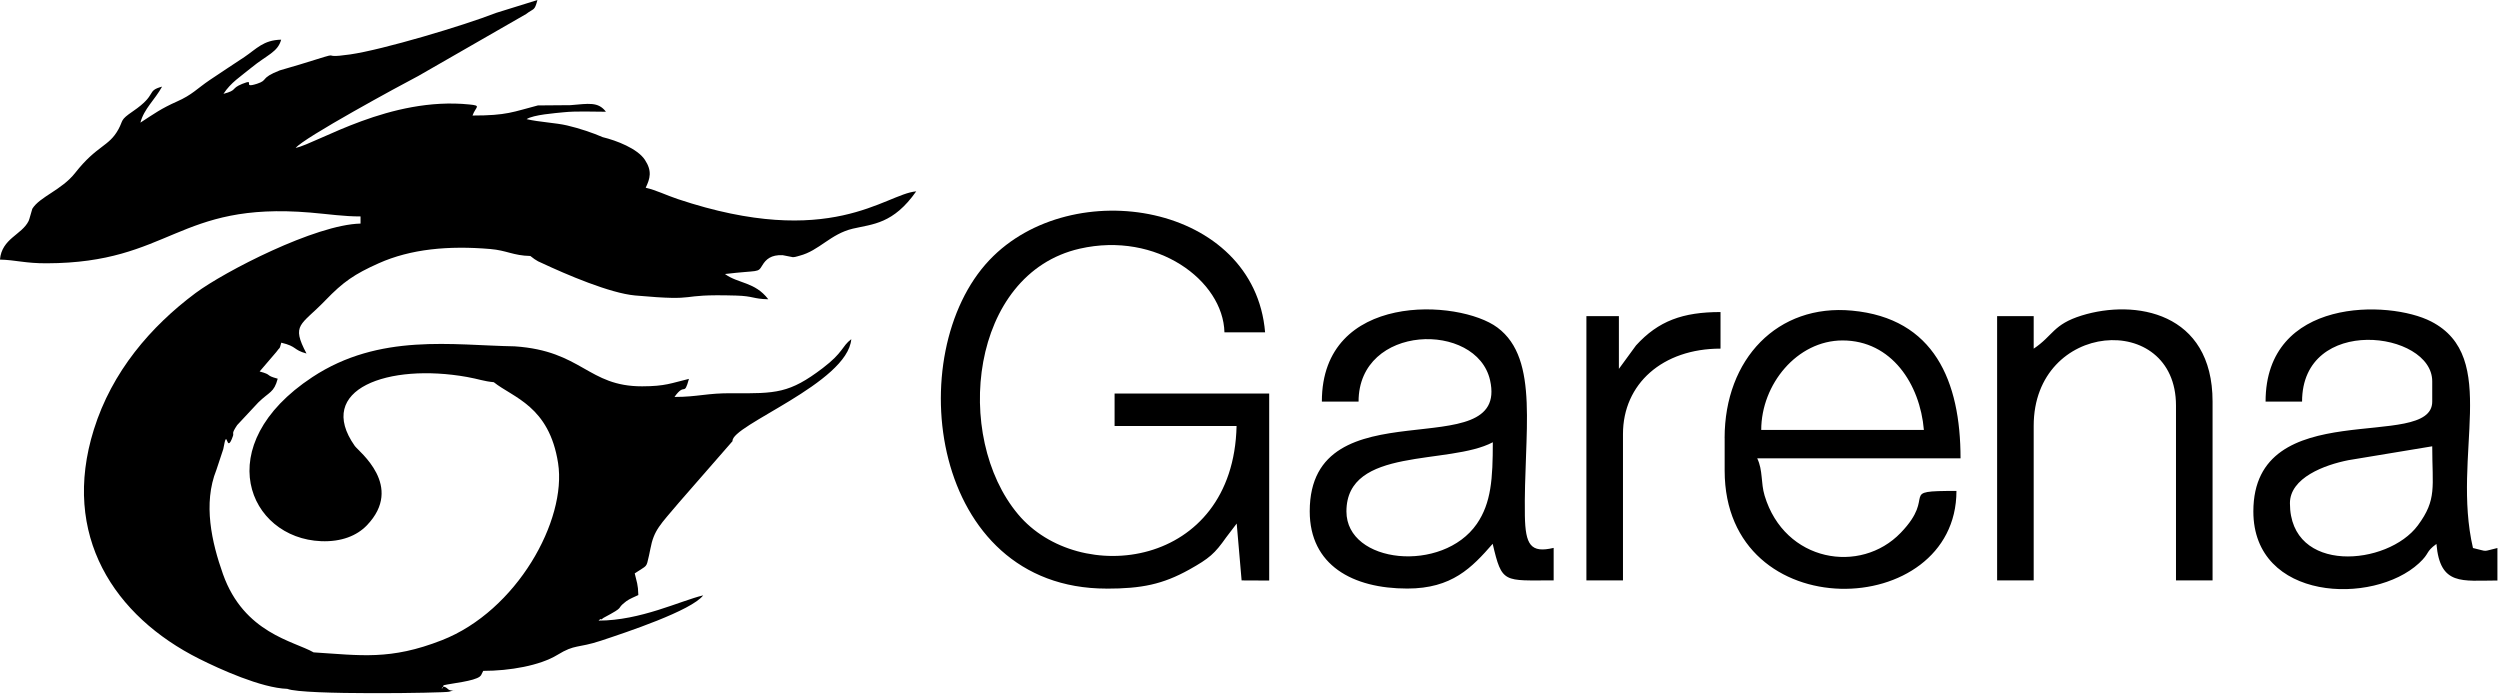 <svg width="581" height="162" viewBox="0 0 581 162" fill="none" xmlns="http://www.w3.org/2000/svg">
<g clip-path="url(#clip0_1880_1755)">
<path fill-rule="evenodd" clip-rule="evenodd" d="M114.74 88.81C119.22 92.41 127.63 94.33 129.7 107.63C131.77 120.89 120.11 141.98 102.68 148.79C90.67 153.49 83.82 152.3 72.88 151.61C68.29 148.98 56.71 147.17 51.82 133.43C49.21 126.08 47.14 117.04 50.29 109.2L51.89 104.37C52.93 98.53 52.47 106.16 54.15 101.29C54.39 100.56 53.68 100.94 55.12 98.79L60.01 93.55C62.62 90.99 63.67 91.29 64.54 88.01C61.43 87.17 63.46 87.17 60.34 86.33L64.2 81.82C65.1 80.51 64.89 81.45 65.37 79.64C69.1 80.52 68.06 81.3 71.23 82.16C67.61 75.3 69.92 75.71 75.63 69.79C79.77 65.5 82.36 63.71 88 61.19C95.46 57.85 104.24 57.05 113.94 57.87C117.76 58.19 119.24 59.4 123.25 59.49L124.22 60.22C125.67 61.08 124.46 60.44 125.86 61.1C131.62 63.8 141.77 68.15 147.61 68.67C163.72 70.11 156.34 68.26 171.05 68.69C175.13 68.8 174.95 69.47 178.55 69.55C175.45 65.48 171.59 65.95 168.48 63.68C176.52 62.73 176.05 63.49 177.17 61.65C178.01 60.25 179.22 59.19 181.87 59.3L184.28 59.77C184.41 59.77 184.65 59.71 184.78 59.71C184.91 59.69 185.17 59.62 185.3 59.58C185.43 59.54 185.69 59.45 185.82 59.43C190.37 58.26 192.98 54.38 198.2 53.14C202.84 52.06 207.6 52.06 212.93 44.47C205.69 45.09 193.12 58.16 157.5 46.26C154.8 45.36 152.52 44.19 150.06 43.63C151.09 41.47 151.59 39.75 149.87 37.14C148.15 34.53 143.27 32.65 140.08 31.88C137.88 30.91 134.62 29.81 131.82 29.16C129.21 28.54 125.33 28.38 122.38 27.69C123.95 26.66 129.09 26.29 130.9 26.1C133.92 25.78 137.71 25.97 140.82 25.97C139.01 23.58 136.79 24.1 132.56 24.44L125.01 24.5C119.19 26.01 117.85 26.85 109.81 26.85C110.56 24.76 111.99 24.57 109.1 24.28C90.69 22.41 74.04 33.14 68.72 34.39C70.4 32.11 93.19 19.75 97.24 17.64L122.27 3.26C124.14 1.82 124.19 2.64 124.9 0.01L115.31 2.99C107.68 5.97 88.98 11.55 81.37 12.65C72.96 13.86 81.71 11.27 69.58 15.02L65.01 16.36C60.31 18.21 62.45 18.58 59.75 19.46C55.96 20.69 59.68 18.12 56.28 19.5C53.54 20.62 55.29 20.92 51.93 21.81C53.66 19.16 55.9 17.8 58.44 15.71C62.04 12.76 64.58 12.11 65.34 9.22C61.2 9.31 59.61 11.36 56.8 13.25C53.93 15.17 51.6 16.66 48.74 18.6C45.72 20.65 44.69 22.01 41.15 23.58C37.42 25.24 35.87 26.4 32.63 28.5C33.47 25.27 35.97 23.22 37.67 20.13C33.83 21.17 36.76 21.85 30.88 25.87C27.82 27.96 28.72 27.87 27.52 30.05C25.28 34.15 22.56 33.71 17.47 40.18C14.32 44.19 9.25 45.7 7.51 48.52L6.82 50.89C6.78 51 6.71 51.24 6.65 51.36C5.06 54.59 0.42 55.41 -0.01 60.33C3.68 60.42 5.86 61.21 10.84 61.19C39.67 61.12 41.17 46.81 72.11 49.4C76.47 49.77 79.89 50.31 83.79 50.3V51.96C73.33 52.18 52.16 63.11 45.44 68.11C35.01 75.89 26.02 86.37 21.81 99.83C14.11 124.45 26.58 143.25 46.34 153.13C50.98 155.46 60.74 159.9 66.78 160.09C70.38 161.6 103.41 161.04 104.32 160.76C107.01 159.92 104.95 160.95 104.13 160.16C102.36 158.48 102.45 161.32 103.09 159.25C105.14 158.77 110.14 158.32 111.52 157.22C111.59 157.16 111.74 156.98 111.8 156.92L112.3 155.91C118.47 155.91 125.47 154.68 129.53 152.2C133.71 149.64 134.17 150.71 139.66 148.9C145.52 146.96 160.72 141.91 163.42 138.36C158.1 139.63 148.84 144.23 139.1 144.23C139.27 144.1 139.57 143.76 139.66 143.91C139.75 144.08 140.09 143.67 140.22 143.61C145.8 140.64 142.74 141.84 145.57 139.71C146.32 139.15 147.58 138.67 148.35 138.29C148.29 135.73 147.96 135.27 147.51 133.25C150.53 131.22 150.14 132.08 150.83 129.09L151.13 127.64C151.97 123.13 153.41 121.99 157.84 116.73L170.24 102.52C169.83 98.86 196.98 89.05 197.84 78.82C195.58 80.54 196.05 81.86 191.2 85.55C183.46 91.44 180.35 91.46 170.18 91.39C164.29 91.33 162.22 92.25 156.75 92.25C159.25 88.71 158.93 92.36 160.11 88.05C155.97 89.04 154.68 89.77 149.24 89.78C136.61 89.82 135.29 81.54 119.62 80.49C105.2 80.25 88.23 77.34 72.58 87.65C48.58 103.47 57.7 125.1 74.63 125.77C79.37 125.96 82.95 124.48 85.24 122.11C94.02 112.99 83.36 104.91 82.46 103.65C73.1 90.39 90.31 84.35 108.55 87.61C111.2 88.08 112.47 88.62 114.74 88.82L114.7 88.8L114.74 88.81Z" fill="black"/>
<path fill-rule="evenodd" clip-rule="evenodd" d="M257.13 136.8C265.35 136.8 270.23 135.79 276.37 132.38C281.09 129.74 282.29 128.67 284.96 124.89L287.41 121.67L288.55 134.89L294.96 134.92V91.45H259.03V99H287.38C286.64 132.17 250.75 136.43 236.6 119.52C221.44 101.45 225.4 63.62 250.93 57.79C268.85 53.71 284.28 65.21 284.56 77.24H294.01C291.52 47.33 249.16 40.18 229.95 60.43C209.36 82.15 216.05 136.79 257.16 136.79H257.13V136.8ZM307.23 93.33H315.73C315.73 75.2 343.19 74.65 346.29 88.36C350.92 108.88 304.38 89.03 304.38 118.83C304.38 131.35 314.35 136.78 327.05 136.78C337.45 136.78 342.05 131.93 346.9 126.38C349.08 135.71 349.42 134.88 361.07 134.88V127.33C355.73 128.59 354.5 126.66 354.38 119.84C354.07 100.76 357.94 83.51 348 76.12C339.1 69.49 307.2 67.74 307.2 93.3L307.23 93.33ZM312.91 118.86C312.91 131.04 335.25 133.28 343.22 121.74C346.56 116.89 346.93 111.22 346.93 102.78C336.74 108.18 312.91 103.7 312.91 118.86ZM526.5 93.33H535C535 73.05 565.25 76.92 565.25 88.61V93.33C565.25 105.11 523.68 91.37 523.68 118.86C523.68 139.72 551.54 140.73 562.18 130.89C564.79 128.47 563.59 128.34 566.23 126.41C567.06 136.2 572.21 134.91 580.4 134.91V127.36C576.69 128.22 578.44 128.22 574.72 127.36C569.69 105.73 581.13 83 564.99 74.71C555.3 69.71 526.52 69.03 526.52 93.33H526.49H526.5ZM532.18 116.95C532.18 133.52 554.91 131.55 561.91 122.1C566.39 116.06 565.25 113.2 565.25 103.72L545.8 106.94C540.19 108.04 532.18 111.05 532.18 116.94V116.95ZM400.81 101.82V109.37C400.81 146.12 454.68 144.28 454.68 114.09C440.6 114.09 450.42 114.8 441.73 123.82C432.37 133.55 414.76 130.63 410.1 115.2C409.18 112.16 409.73 109.34 408.38 106.52H455.63C455.63 88.57 449.52 73.97 430.41 72.19C413.14 70.56 400.8 83.39 400.8 101.8V101.83L400.81 101.82ZM409.31 99.92H447.11C446.22 89.27 439.59 79.12 428.21 79.12C417.63 79.12 409.31 89.34 409.31 99.92ZM472.63 81.02V73.47H464.13V134.89H472.63V98.96C472.63 74.51 505.7 72.15 505.7 94.24V134.89H514.2V93.32C514.2 72.46 496.13 69.51 483.8 73.32C477.08 75.41 477.2 77.98 472.6 81.05L472.63 81.02ZM376.23 85.74V73.47H368.68V134.89H377.18V100.87C377.18 89.21 386.38 81.02 399.85 81.02V72.52C391.08 72.52 385.4 74.58 380.21 80.28L376.22 85.74H376.23Z" fill="black"/>
</g>
<defs>
<clipPath id="clip0_1880_1755">
<rect width="580.41" height="161.09" fill="white"/>
</clipPath>
</defs>
</svg>

